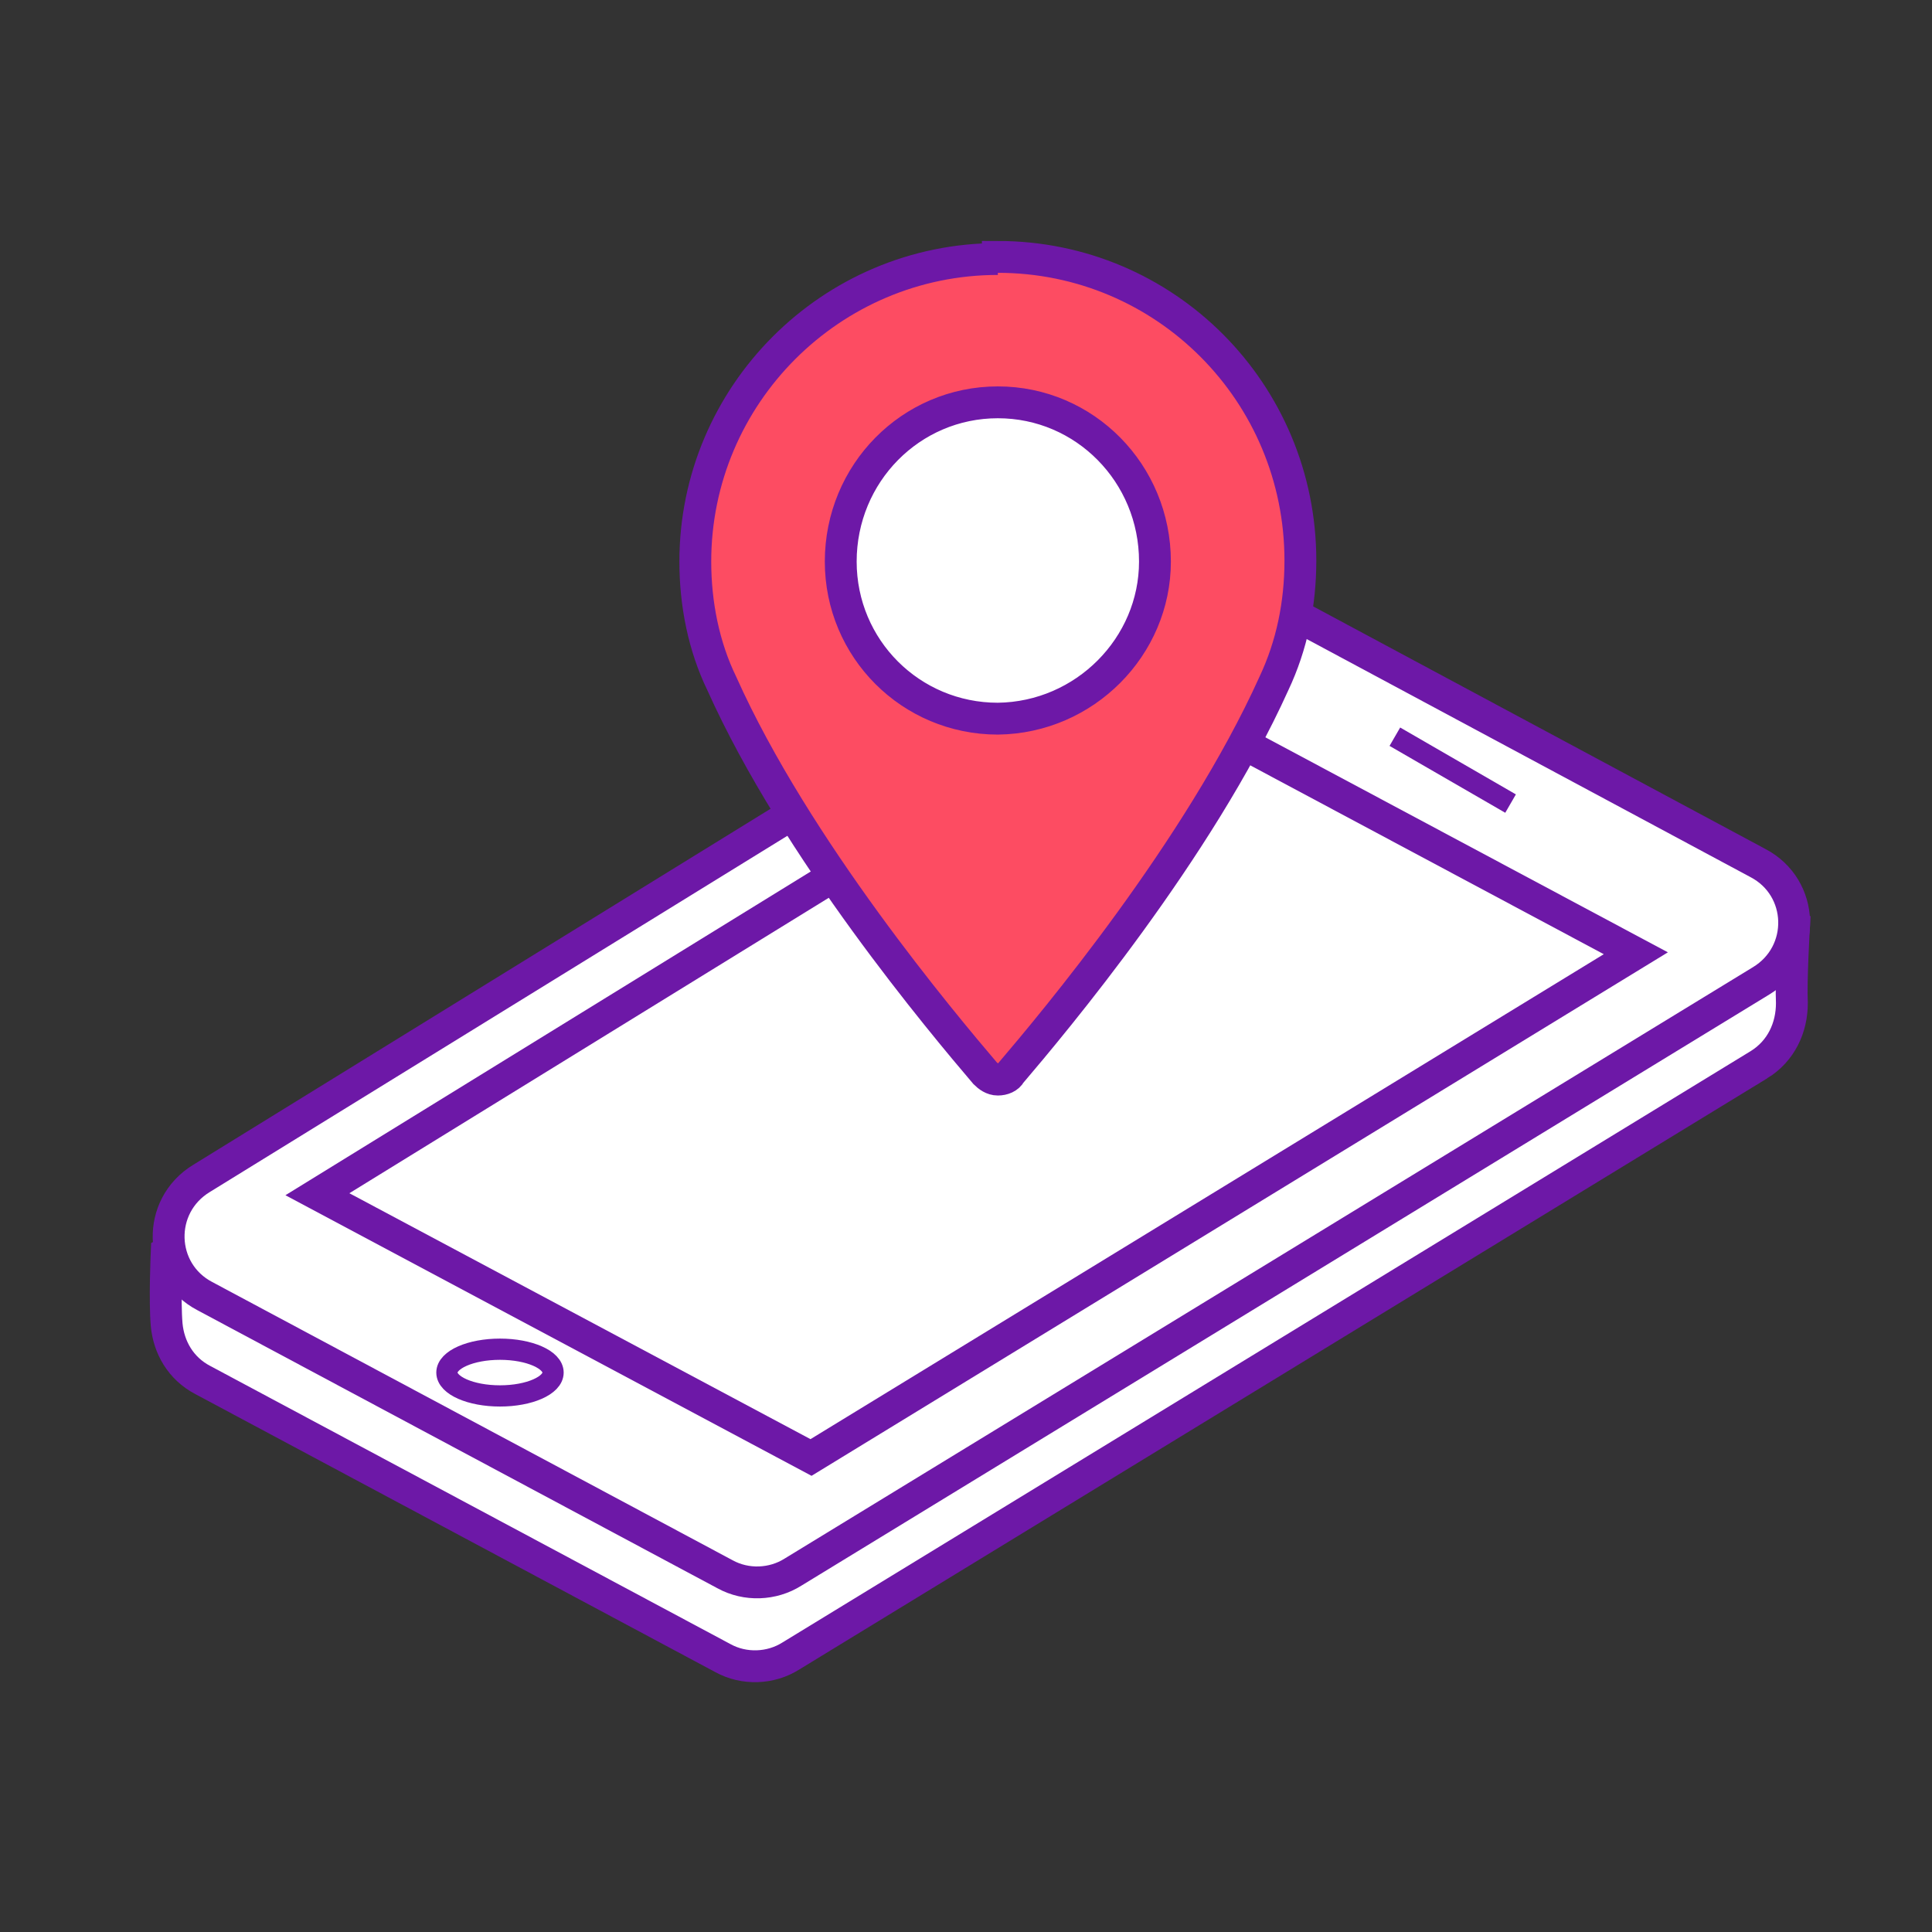 <svg version="1" id="Layer_2" xmlns="http://www.w3.org/2000/svg" viewBox="0 0 182 182"><rect x="0" y="0" width="182" height="182" fill="#333333" stroke="none"/><style>.gpsst0{fill:#FFFFFF;stroke:#6D18A7;stroke-width:3;stroke-miterlimit:10;} .gpsst1{fill:none;stroke:#6D18A7;stroke-width:2;stroke-miterlimit:10;} .gpsst2{fill:#FFFFFF;stroke:#6D18A7;stroke-width:2;stroke-miterlimit:10;} .gpsst3{fill:#FFFFFF;} .gpsst4{fill:#FD4C62;stroke:#6D18A7;stroke-width:3;stroke-miterlimit:10;}</style><path class="gpsst0" d="M165.7 100.3L74.5 156c-1.9 1.2-4.4 1.3-6.4.2l-49-26.2c-2.1-1.1-3.2-3.1-3.4-5.2-.2-2.3 0-6.8 0-6.8l93.9-52.2c1.9-1.2 4.4-1.3 6.4-.2l53 21.7s-.3 5.1-.2 7.2c0 2.3-1 4.5-3.1 5.8z"/><path class="gpsst0" d="M165.9 92.4l-91.2 55.7c-1.9 1.2-4.4 1.3-6.4.2l-49-26.2c-4.4-2.3-4.6-8.5-.3-11.1l90.8-56c1.9-1.2 4.4-1.3 6.4-.2l49.4 26.5c4.4 2.3 4.6 8.5.3 11.1z"/><path class="gpsst0" d="M154.1 89.8l-77.7 47.5-46.5-24.8 77.4-47.7 46.8 25z"/><ellipse class="gpsst1" cx="47.1" cy="129.3" rx="5" ry="2.2"/><path class="gpsst2" d="M131.4 69.4l10.9 6.3"/><path class="gpsst3" d="M94 38c-8.2 0-14.8 6.7-14.8 15 0 8 6.6 14.7 14.8 14.7s14.8-6.6 14.8-14.8-6.6-15-14.8-14.9z"/><path class="gpsst4" d="M94 24.4c-15.7 0-28.5 12.8-28.5 28.5 0 4 .8 8 2.5 11.5 7 15.6 20.8 32 24.8 36.7.3.3.7.6 1.2.6s1-.2 1.2-.6c4-4.7 17.7-21 24.8-36.7 1.7-3.6 2.5-7.5 2.5-11.6 0-15.8-12.7-28.6-28.5-28.6v.2zm0 43.3c-8.2 0-14.8-6.6-14.8-14.8 0-8.3 6.6-15 14.8-15s14.8 6.7 14.8 15c0 8-6.6 14.7-14.8 14.8z"/></svg>
